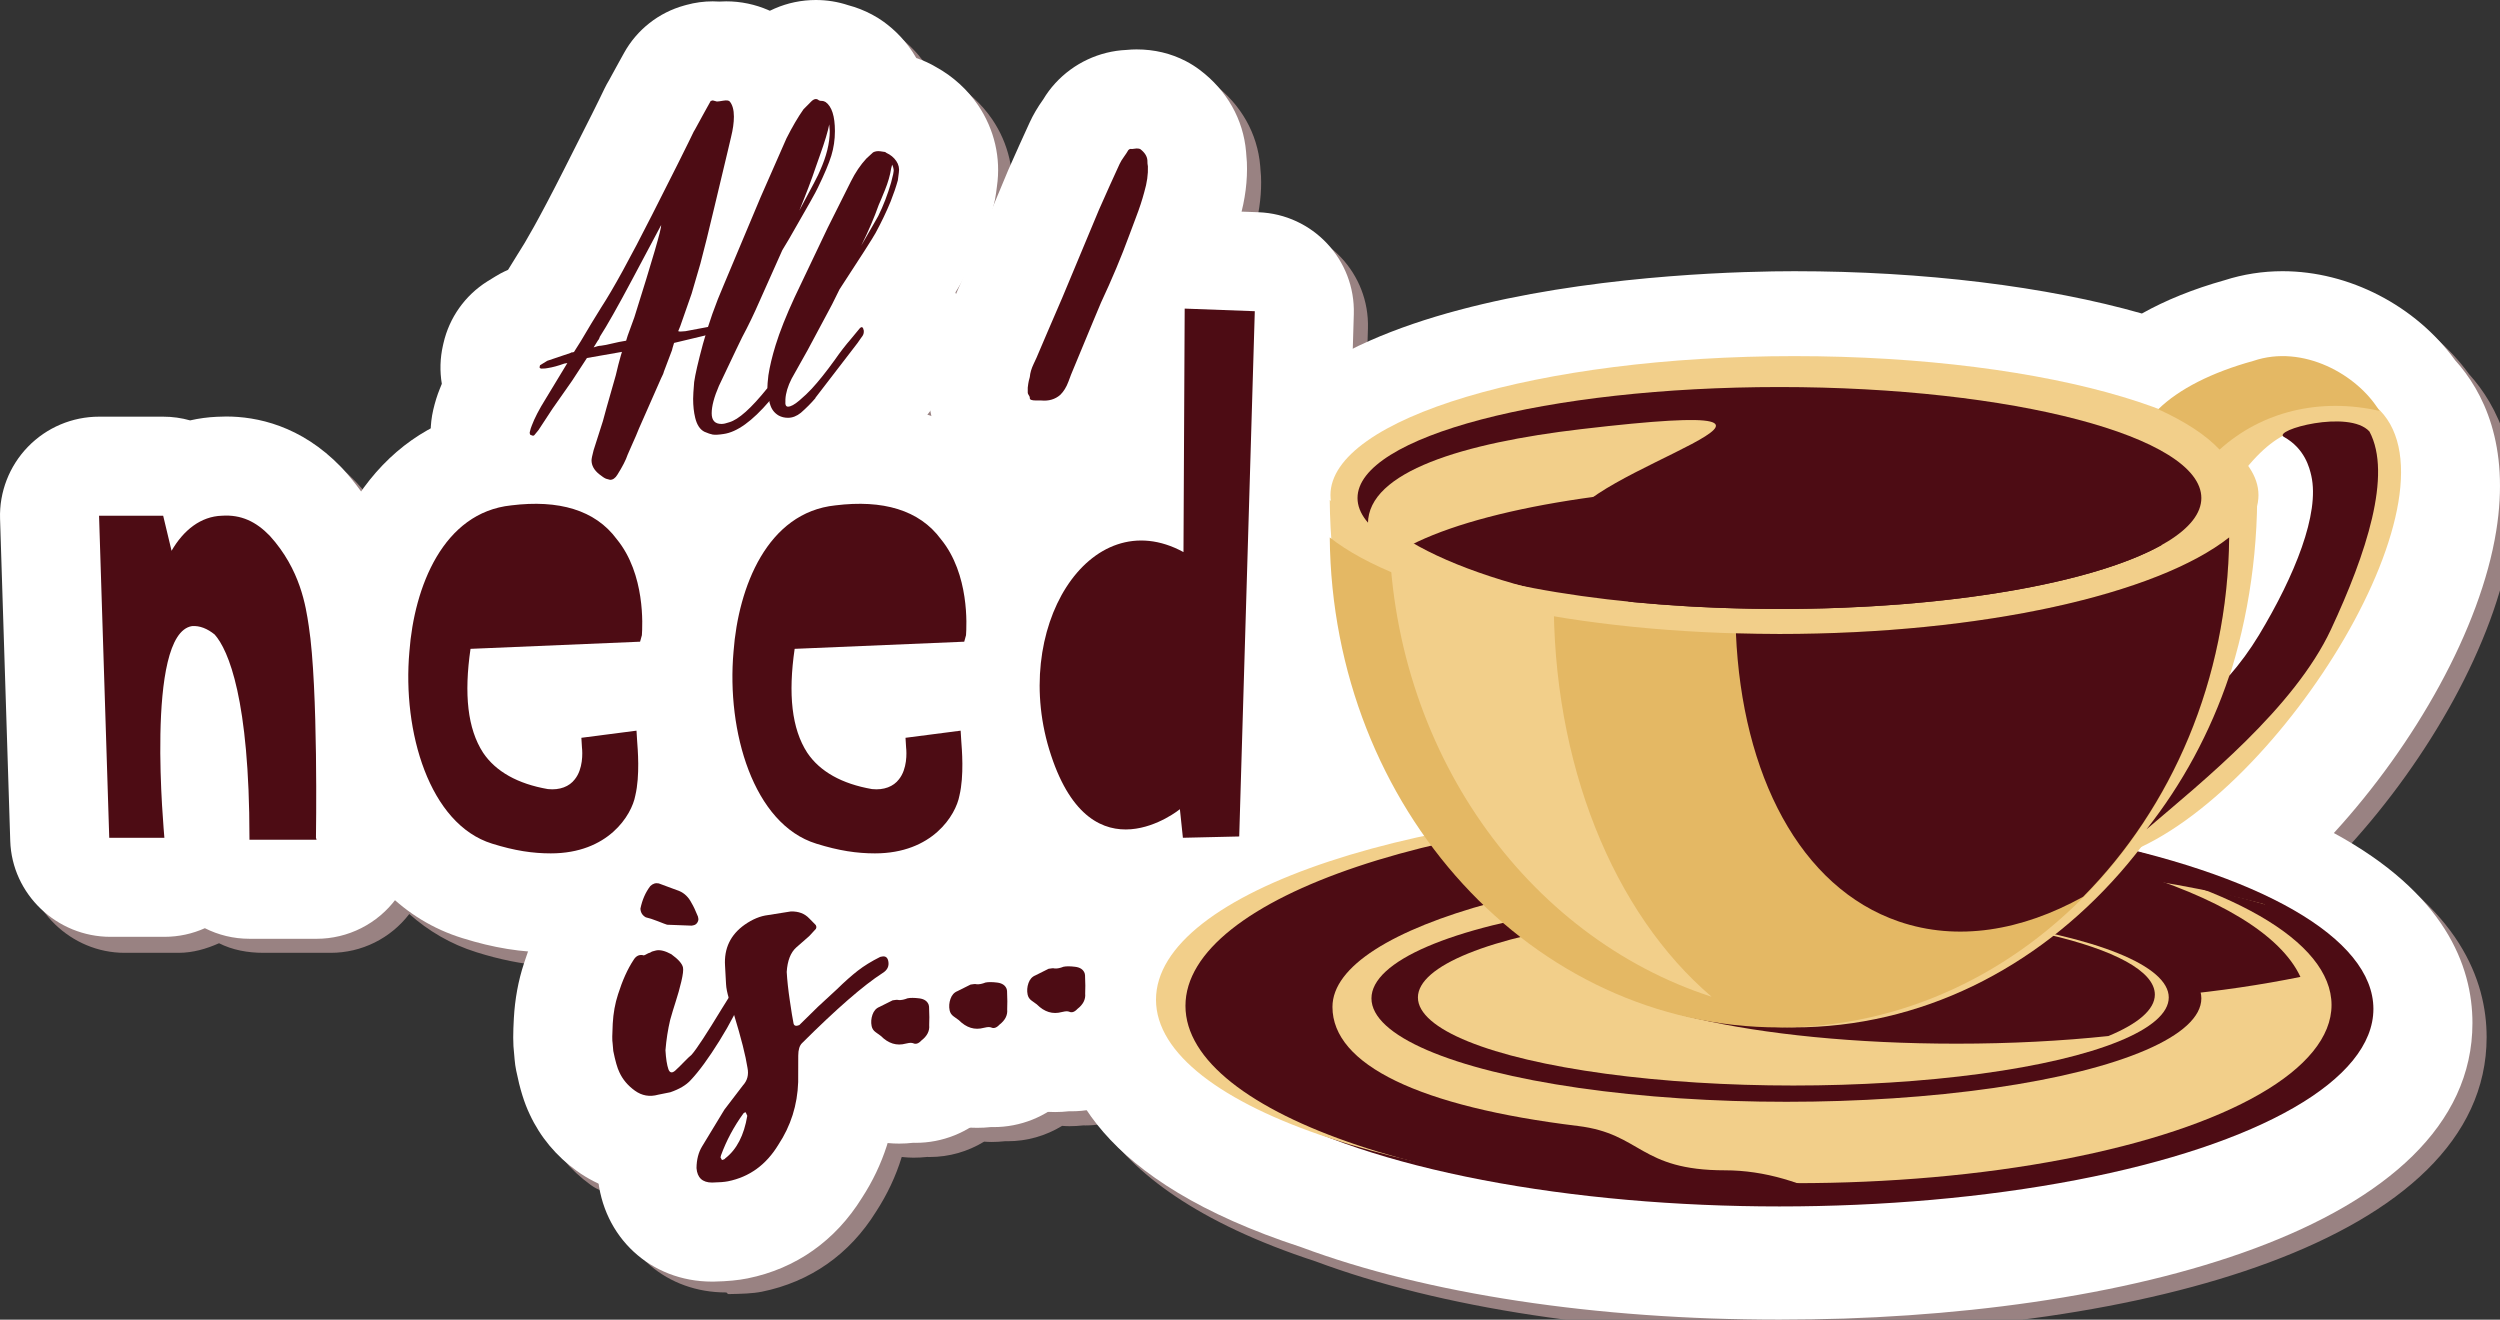 <?xml version="1.0" encoding="utf-8"?>
<!-- Generator: Adobe Illustrator 16.0.0, SVG Export Plug-In . SVG Version: 6.00 Build 0)  -->
<!DOCTYPE svg PUBLIC "-//W3C//DTD SVG 1.1//EN" "http://www.w3.org/Graphics/SVG/1.1/DTD/svg11.dtd">
<svg version="1.1" id="Layer_1" xmlns="http://www.w3.org/2000/svg" xmlns:xlink="http://www.w3.org/1999/xlink" x="0px" y="0px"
	 width="176.668px" height="93.256px" viewBox="0 0 176.668 93.256" enable-background="new 0 0 176.668 93.256"
	 xml:space="preserve">
<rect x="0" y="0" width="176.668" height="93.256" fill="#333333" stroke="none"/>
<path fill="#998282" d="M174.491,26.451c-2.781-3.842-7.479-6.286-12.188-6.286c-1.403,0-2.782,0.215-4.102,0.639
	c-2.194,0.616-4.146,1.402-5.839,2.353c-6.717-1.917-15.42-2.99-24.555-2.99c-9.419,0-18.366,1.126-25.193,3.172
	c-2.359,0.707-4.336,1.5-6.02,2.347l0.074-2.485c0.114-3.844-2.895-7.06-6.738-7.202l-1.201-0.045
	c0.295-1.188,0.431-2.361,0.383-3.494c-0.008-0.172-0.021-0.345-0.041-0.516c-0.004-0.07-0.009-0.141-0.015-0.211
	C88.863,9.438,87.7,7.381,85.78,5.937c-0.309-0.232-0.636-0.438-0.979-0.616c-1.057-0.55-2.229-0.829-3.484-0.829
	c-0.238,0-0.478,0.013-0.715,0.036c-1.912,0.085-3.733,0.935-5.036,2.36c-0.317,0.348-0.6,0.727-0.841,1.131
	c-0.397,0.554-0.717,1.1-0.967,1.646c-0.452,0.979-0.954,2.095-1.506,3.346c-0.009,0.019-0.487,1.164-1.031,2.469
	c0.07-0.272,0.13-0.549,0.167-0.829l0.063-0.482c0.29-2-0.174-4.021-1.335-5.737c-0.751-1.099-1.75-2.009-2.917-2.663
	c-0.457-0.273-0.942-0.497-1.447-0.666c-0.674-1.174-1.525-1.996-2.304-2.56c-0.263-0.19-0.538-0.361-0.825-0.514
	c-0.546-0.289-1.106-0.509-1.677-0.658C60.214,1.126,59.442,1,58.656,1c-1.142,0-2.242,0.271-3.248,0.77
	c-0.955-0.437-2.008-0.675-3.09-0.675c-0.16,0-0.321,0.005-0.486,0.016c-0.154-0.011-0.31-0.016-0.465-0.016
	c-0.625,0-1.249,0.084-1.857,0.251l-0.146,0.04C47.55,1.885,46.013,3.094,45.1,4.74l-0.41,0.74
	c-0.148,0.259-0.329,0.588-0.534,0.975l-0.114,0.21c-0.115,0.189-0.221,0.384-0.318,0.583c0,0-0.399,0.824-0.408,0.843
	c-0.044,0.094-0.373,0.772-2.474,4.918c-1.792,3.54-2.732,5.146-3.205,5.87c-0.023,0.036-0.047,0.073-0.07,0.11
	c-0.218,0.347-0.439,0.707-0.666,1.08c-0.188,0.082-0.374,0.171-0.555,0.27c-0.087,0.046-0.394,0.223-0.909,0.548
	c-1.571,0.987-2.686,2.559-3.099,4.367l-0.036,0.158c-0.206,0.903-0.229,1.824-0.08,2.712c-0.051,0.121-0.099,0.24-0.145,0.359
	c-0.184,0.451-0.335,0.939-0.462,1.482c-0.101,0.431-0.149,0.87-0.166,1.312c-1.926,1.039-3.589,2.556-4.927,4.464
	c-0.375-0.525-0.792-1.051-1.263-1.571c-0.052-0.057-0.104-0.111-0.156-0.166c-2.85-2.95-5.984-3.569-8.112-3.569
	c-0.217,0-0.437,0.006-0.659,0.019c-0.646,0.028-1.279,0.058-1.896,0.2c-0.608-0.172-1.248-0.32-1.904-0.32H8
	c-1.895,0-3.709,0.825-5.027,2.185c-1.318,1.361-2.029,3.226-1.969,5.121l0.72,22.836c0.119,3.777,3.301,6.858,7.081,6.858h3.811
	c1.02,0,1.988-0.287,2.862-0.678c0.946,0.477,2.017,0.678,3.15,0.678h4.743c2.181,0,4.229-1.016,5.551-2.743
	c1.344,1.188,2.914,2.132,4.757,2.703c1.628,0.511,3.14,0.818,4.654,0.943c-0.103,0.279-0.214,0.549-0.307,0.842
	c-0.4,1.217-0.641,2.522-0.716,3.882c-0.056,1.006-0.069,1.796,0.023,2.554l0.031,0.358c0.022,0.266,0.061,0.528,0.113,0.789
	c0.263,1.3,0.562,2.264,0.961,3.103c0.741,1.588,1.859,2.928,3.318,3.98c0.489,0.354,1.013,0.517,1.55,0.762
	c0.563,4.049,3.846,6.828,8.003,6.828c0.003,0,0.007,0,0.01,0c0.05,0,0.099,0.117,0.148,0.116c0.939-0.02,1.687-0.033,2.371-0.169
	c3.406-0.691,6.196-2.63,8.078-5.668c0.791-1.219,1.392-2.497,1.807-3.853c0.272,0.027,0.547,0.05,0.822,0.05
	c0.324,0,0.649-0.016,0.973-0.052c0.059,0.001,0.118,0.004,0.177,0.004c1.375,0,2.69-0.379,3.851-1.085
	c0.17,0.011,0.34,0.023,0.511,0.023c0.325,0,0.649-0.018,0.974-0.054c0.059,0.001,0.117,0.002,0.176,0.002
	c1.375,0,2.69-0.38,3.851-1.086c0.17,0.011,0.34,0.023,0.511,0.023c0.325,0,0.65-0.019,0.975-0.055
	c0.059,0.001,0.117,0.002,0.176,0.002c0.362,0,0.719-0.034,1.071-0.086c2.276,3.437,6.771,6.948,15.175,9.691
	c8.847,3.302,20.834,5.118,33.783,5.118c24.377,0,48.974-6.48,48.974-20.959c0-4.061-1.965-9.176-9.794-13.429
	c5.737-6.263,10.365-14.454,11.474-21.346C178.38,32.446,176.496,28.667,174.491,26.451z M66.822,30.402
	c-0.097-0.032-0.195-0.061-0.293-0.091l0.223-0.289C66.774,30.149,66.793,30.277,66.822,30.402z M68.837,21.134l-0.225,0.521
	c0,0-0.023,0.055-0.056,0.13c-0.015-0.04-0.025-0.082-0.041-0.122C68.654,21.44,68.756,21.271,68.837,21.134z"/>
<g>
	<g>
		<path fill="#FFFFFF" d="M125.748,93.256c-12.949,0-24.937-1.817-33.783-5.118C77.692,83.48,74.69,76.604,74.69,71.646
			c0-4.985,2.946-11.406,15.617-15.942c-2.146-5.199-3.284-10.834-3.338-16.662c-0.003-0.306,0.015-0.609,0.051-0.908
			c-0.029-0.609-0.046-1.182-0.051-1.745c-0.003-0.347,0.02-0.69,0.067-1.027c0.852-15.407,33.215-16.197,39.771-16.197
			c9.135,0,17.838,1.074,24.555,2.99c1.693-0.95,3.645-1.736,5.839-2.352c1.319-0.424,2.698-0.639,4.102-0.639
			c4.709,0,9.406,2.444,12.188,6.286c2.005,2.216,3.889,5.995,2.91,12.072c-1.108,6.891-5.736,15.083-11.474,21.345
			c7.829,4.253,9.794,9.369,9.794,13.429C174.722,86.775,150.125,93.256,125.748,93.256z"/>
		<path fill="#FFFFFF" d="M151.066,61.165c0.08-0.101,0.156-0.205,0.234-0.307c10.616-5.013,22.813-25.2,16.747-30.97
			c-1.597-2.492-5.367-4.561-8.813-3.385c-2.911,0.8-5.245,1.982-6.697,3.399c-6.006-2.275-15.295-3.737-25.729-3.737
			c-18.106,0-32.789,4.398-32.789,9.822c0,0.136,0.016,0.27,0.034,0.404c-0.026-0.021-0.059-0.041-0.084-0.063
			c0.008,0.921,0.055,1.83,0.12,2.733c-0.038-0.028-0.083-0.056-0.12-0.085c0.073,7.947,2.558,15.254,6.68,21.091
			c-11.413,2.47-18.959,6.731-18.959,11.577c0,3.873,4.823,7.372,12.586,9.882c7.69,2.897,18.936,4.728,31.472,4.728
			c23.18,0,41.974-6.25,41.974-13.959C167.722,67.752,161.183,63.714,151.066,61.165z M161.331,31.801
			c0.014,0.026,0.026,0.053,0.066,0.074c1.479,0.824,1.81,2.188,1.937,2.748c0.601,2.67-1.157,7.037-3.7,11.257
			c-0.629,1.042-1.329,1.987-2.064,2.833c1.178-3.755,1.852-7.784,1.928-11.984c0.062-0.245,0.103-0.491,0.103-0.74
			c0-0.706-0.254-1.394-0.727-2.058C159.722,32.921,160.543,32.22,161.331,31.801z"/>
	</g>
	<g>
		<g>
			<g>
				<path fill="#FFFFFF" d="M43.116,40.908c-0.62,0-1.237-0.083-1.836-0.245l-0.291-0.079c-0.306-0.083-0.605-0.187-0.896-0.31
					c-0.737-0.313-1.443-0.748-2.16-1.332c-0.461-0.367-0.877-0.776-1.245-1.221c-0.614-0.086-1.219-0.251-1.796-0.491
					c-2.611-1.066-4.459-3.658-4.459-6.679c0-0.534,0.062-1.066,0.182-1.586c0.127-0.543,0.278-1.032,0.462-1.482
					c0.046-0.119,0.094-0.238,0.145-0.359c-0.148-0.889-0.126-1.809,0.08-2.712l0.036-0.158c0.413-1.809,1.527-3.38,3.099-4.368
					c0.517-0.325,0.823-0.501,0.91-0.548c0.181-0.098,0.365-0.187,0.554-0.268c0.227-0.374,0.448-0.733,0.666-1.08
					c0.022-0.037,0.047-0.074,0.07-0.111c0.473-0.724,1.413-2.33,3.205-5.87c2.101-4.146,2.43-4.824,2.474-4.918
					c0.009-0.018,0.408-0.842,0.408-0.842c0.098-0.2,0.203-0.395,0.318-0.583l0.114-0.21c0.205-0.387,0.386-0.716,0.534-0.974
					L44.1,3.74c0.913-1.646,2.45-2.855,4.265-3.354l0.146-0.04c0.607-0.167,1.232-0.251,1.857-0.251
					c0.155,0,0.311,0.005,0.465,0.016c0.165-0.011,0.326-0.016,0.486-0.016c2.075,0,4.051,0.859,5.419,2.358
					c0.085,0.093,0.168,0.188,0.248,0.286c0.855,1.045,1.876,2.848,1.876,5.501c0,0.995-0.132,2.014-0.403,3.116
					c-0.081,0.328-0.138,0.555-0.168,0.692c-0.019,0.098-0.04,0.195-0.064,0.292c-0.24,0.99-0.552,2.298-0.937,3.926
					c-0.282,1.194-0.534,2.227-0.755,3.097c0.432,0.682,0.755,1.444,0.944,2.265c0.12,0.518,0.181,1.047,0.181,1.579v0.118
					c0,3.062-1.877,5.726-4.786,6.801l-1.259,2.854c-0.179,0.448-0.359,0.866-0.538,1.253c-0.07,0.153-0.135,0.296-0.19,0.424
					c-0.305,0.823-0.744,1.686-1.336,2.626C48.162,39.533,45.744,40.908,43.116,40.908z"/>
				<path fill="#FFFFFF" d="M50.565,37.723c-0.434,0-0.861-0.032-1.272-0.096c-0.059-0.009-0.117-0.019-0.175-0.03
					c-0.684-0.124-1.377-0.341-2.12-0.663c-0.119-0.052-0.237-0.106-0.354-0.165c-2.176-1.092-3.71-3.08-4.32-5.597
					c-0.227-0.926-0.343-1.938-0.343-2.99c0-0.428,0.029-0.958,0.098-1.772c0.011-0.126,0.025-0.252,0.042-0.377
					c0.118-0.848,0.363-1.939,0.793-3.539c0.482-1.765,1.098-3.505,1.836-5.201c0,0,2.581-6.148,2.597-6.183l1.822-4.146
					c0.051-0.115,0.104-0.229,0.161-0.341c0.57-1.128,1.134-2.084,1.724-2.923c0.227-0.322,0.479-0.625,0.757-0.904l0.461-0.465
					C53.725,0.827,55.63,0,57.656,0c0.786,0,1.558,0.126,2.29,0.369c0.57,0.149,1.131,0.369,1.677,0.659
					c0.287,0.151,0.563,0.323,0.825,0.513c0.778,0.563,1.63,1.385,2.304,2.56c0.505,0.168,0.99,0.392,1.447,0.667
					c1.167,0.653,2.166,1.563,2.917,2.663c1.161,1.717,1.625,3.738,1.335,5.738l-0.063,0.482c-0.042,0.315-0.104,0.628-0.188,0.936
					c-0.192,0.705-0.439,1.436-0.755,2.233c-0.414,1.012-0.877,1.984-1.408,2.966c-0.106,0.191-0.24,0.425-0.521,0.878
					c0.179,0.452,0.315,0.926,0.407,1.417c0.079,0.423,0.119,0.854,0.119,1.284c0,1.544-0.425,2.97-1.229,4.202
					c-0.104,0.155-0.209,0.309-0.324,0.464l-0.127,0.185c-0.066,0.097-0.137,0.192-0.208,0.285l-2.729,3.55
					c-0.146,0.219-0.307,0.43-0.479,0.632c-0.51,0.599-1.091,1.186-1.727,1.745c-0.069,0.061-0.14,0.12-0.21,0.178
					c-1.549,1.257-3.389,1.921-5.323,1.921c-0.101,0-0.202-0.002-0.303-0.005c-1.04,0.555-2.109,0.911-3.22,1.073
					C51.595,37.681,51.071,37.723,50.565,37.723z"/>
				<path fill="#FFFFFF" d="M73.8,35.312c-0.149,0-0.302-0.003-0.455-0.011h-0.133c-3.437,0-5.852-1.983-6.881-4.437
					c-0.457-0.959-0.702-2.022-0.702-3.116v-0.355c0-0.27,0.016-0.54,0.047-0.809c0.056-0.481,0.122-0.876,0.207-1.244
					c0.008-0.036,0.016-0.072,0.024-0.108c0.152-0.859,0.43-1.711,0.828-2.543c0.052-0.106,0.089-0.186,0.117-0.248
					c0.021-0.056,0.76-1.785,0.76-1.785l1.029-2.389c0,0,2.592-6.213,2.611-6.256c0.552-1.251,1.054-2.366,1.506-3.346
					c0.25-0.546,0.569-1.092,0.967-1.646c0.241-0.404,0.523-0.783,0.841-1.131c1.303-1.426,3.124-2.275,5.036-2.36
					c0.237-0.024,0.477-0.037,0.715-0.037c1.255,0,2.428,0.279,3.484,0.829c0.343,0.178,0.67,0.384,0.979,0.617
					c1.92,1.444,3.083,3.502,3.277,5.795c0.006,0.07,0.011,0.141,0.015,0.211c0.02,0.171,0.033,0.343,0.041,0.516
					c0.055,1.289-0.116,2.631-0.506,3.99c-0.207,0.771-0.474,1.582-0.794,2.415c-0.198,0.516-0.332,0.867-0.395,1.046
					c-0.012,0.034-0.026,0.075-0.039,0.109c-0.61,1.668-1.342,3.419-2.176,5.208l-0.491,1.173c0,0-1.479,3.563-1.494,3.6
					c-0.036,0.09-0.083,0.218-0.144,0.382c-0.503,1.368-1.261,2.556-2.251,3.526c-0.103,0.101-0.209,0.198-0.317,0.292
					C77.933,34.561,75.906,35.312,73.8,35.312z"/>
			</g>
			<g>
				<path fill="#FFFFFF" d="M45.952,84.44c-1.865,0-3.663-0.588-5.198-1.7c-1.453-1.047-2.573-2.389-3.314-3.979
					c-0.4-0.839-0.698-1.803-0.961-3.102c-0.053-0.26-0.091-0.523-0.113-0.787l-0.031-0.359c-0.093-0.758-0.079-1.547-0.023-2.554
					c0.075-1.359,0.315-2.665,0.716-3.881c0.351-1.11,0.774-2.126,1.275-3.05c-0.018-0.164-0.03-0.329-0.038-0.495
					c-0.027-0.583,0.019-1.168,0.137-1.74c0.345-1.667,1.019-3.161,2.003-4.442c0.201-0.261,0.42-0.508,0.655-0.738
					c1.451-1.419,3.354-2.201,5.355-2.201c0.533,0,1.07,0.057,1.595,0.168c0.332,0.07,0.659,0.165,0.977,0.283l1.446,0.536
					c0.091,0.033,0.181,0.069,0.27,0.106c1.836,0.768,3.313,2.115,4.288,3.905c0.281,0.492,0.546,1.052,0.823,1.738
					c0.163,0.403,0.287,0.821,0.373,1.247c0,0,0.06,0.302,0.074,0.387c0.988,0.64,1.827,1.521,2.422,2.589
					c0.021,0.037,0.041,0.074,0.062,0.111c1.05,1.97,1.135,4.308,0.245,6.467c-0.497,1.307-1.22,2.714-2.203,4.294
					c-1.019,1.638-1.963,2.912-2.885,3.888c-1.098,1.176-2.524,2.073-4.239,2.667c-0.295,0.103-0.597,0.185-0.903,0.247
					l-0.688,0.139C47.37,84.355,46.659,84.44,45.952,84.44z"/>
				<path fill="#FFFFFF" d="M50.315,90.568c-4.343-0.003-7.737-3.149-8.074-7.479c-0.016-0.203-0.022-0.407-0.021-0.61
					c0.019-1.878,0.495-3.596,1.417-5.107l1.567-2.585c0.062-0.101,0.125-0.2,0.191-0.298c-0.056-0.192-0.117-0.4-0.186-0.625
					c-0.119-0.351-0.251-0.768-0.396-1.252c-0.297-0.978-0.463-1.892-0.5-2.763l-0.067-1.213c-0.231-3.586,1.348-6.892,4.335-9.005
					c1.491-1.04,3.055-1.668,4.686-1.892l1.511-0.24c0.29-0.046,0.582-0.074,0.875-0.083c0.075-0.002,0.229-0.005,0.304-0.005
					c2.406,0,4.62,0.927,6.249,2.612l0.234,0.237c0.113,0.108,0.223,0.219,0.329,0.334c3.382,0.15,6.179,2.551,6.864,5.941
					c0.644,3.199-0.729,6.373-3.499,8.129c-0.342,0.224-1.167,0.827-2.745,2.298c-0.137,2.781-0.968,5.362-2.472,7.678
					c-1.882,3.04-4.674,5.009-8.081,5.699c-0.676,0.136-1.43,0.208-2.376,0.228c-0.048,0.001-0.095,0.001-0.143,0.001
					C50.318,90.568,50.316,90.568,50.315,90.568z"/>
				<path fill="#FFFFFF" d="M63.546,80.815c-2.088,0-4.094-0.765-5.721-2.167l-0.055-0.04c-1.554-1.112-2.641-2.787-3.031-4.694
					c-0.304-1.506-0.197-3.059,0.306-4.508c0.701-2.029,2.183-3.677,4.1-4.573l0.793-0.398c0.551-0.276,1.136-0.479,1.739-0.603
					c0.384-0.079,0.756-0.13,1.123-0.157c0.536-0.104,1.101-0.158,1.679-0.158c0.43,0,0.866,0.028,1.336,0.085
					c2.971,0.387,5.397,2.297,6.386,4.992c0.124,0.338,0.222,0.685,0.292,1.038l0.026,0.132c0.069,0.346,0.112,0.696,0.128,1.048
					c0.03,0.646,0.037,1.188,0.022,1.673c0.019,2.361-1.011,4.618-2.845,6.228c-1.421,1.326-3.219,2.048-5.128,2.048
					c-0.06,0-0.119-0.001-0.179-0.002C64.194,80.797,63.87,80.815,63.546,80.815z"/>
				<path fill="#FFFFFF" d="M69.057,79.7c-2.085,0-4.087-0.762-5.713-2.162l-0.051-0.036c-1.579-1.143-2.655-2.811-3.043-4.704
					c-0.305-1.505-0.196-3.06,0.309-4.51c0.697-2.023,2.179-3.672,4.096-4.569l0.791-0.397c0.559-0.281,1.151-0.485,1.765-0.608
					c0.376-0.076,0.74-0.126,1.1-0.152c0.537-0.105,1.103-0.158,1.681-0.158c0.431,0,0.868,0.028,1.337,0.086
					c2.969,0.387,5.396,2.297,6.385,4.992c0.124,0.338,0.222,0.685,0.292,1.038l0.026,0.132c0.069,0.35,0.113,0.705,0.129,1.061
					c0.028,0.645,0.036,1.182,0.021,1.656c0.02,2.365-1.011,4.626-2.851,6.237c-1.421,1.322-3.217,2.043-5.123,2.043
					c-0.06,0-0.118-0.001-0.178-0.002C69.706,79.682,69.381,79.7,69.057,79.7z"/>
				<path fill="#FFFFFF" d="M74.568,78.585c-2.088,0-4.091-0.763-5.717-2.164L68.8,76.383c-1.574-1.139-2.65-2.807-3.038-4.7
					c-0.303-1.498-0.198-3.045,0.3-4.49c0.704-2.042,2.186-3.692,4.104-4.589l0.795-0.399c0.558-0.28,1.149-0.484,1.762-0.607
					c0.377-0.076,0.74-0.126,1.101-0.152c0.537-0.105,1.102-0.158,1.679-0.158c0.435,0,0.875,0.028,1.348,0.087
					c2.959,0.385,5.386,2.295,6.374,4.99c0.124,0.338,0.222,0.685,0.292,1.038l0.026,0.132c0.069,0.346,0.112,0.696,0.128,1.048
					c0.03,0.651,0.038,1.194,0.023,1.676c0.017,2.36-1.014,4.617-2.847,6.226c-1.421,1.325-3.22,2.047-5.127,2.047
					c-0.06,0-0.12,0-0.18-0.002C75.216,78.567,74.892,78.585,74.568,78.585z"/>
			</g>
			<g>
				<path fill="#FFFFFF" d="M17.628,66.341c-1.134,0-2.204-0.27-3.15-0.748c-0.874,0.392-1.843,0.61-2.862,0.61H7.805
					c-3.78,0-6.962-3.001-7.081-6.779l-0.72-22.758c-0.061-1.894,0.65-3.731,1.969-5.092C3.291,30.213,5.105,29.445,7,29.445h4.531
					c0.656,0,1.296,0.091,1.904,0.263c0.617-0.141,1.25-0.227,1.896-0.255c0.223-0.013,0.442-0.019,0.659-0.019
					c2.128,0,5.263,0.619,8.112,3.569c0.053,0.055,0.104,0.11,0.156,0.167c3.577,3.953,4.213,8.217,4.484,10.038
					c0.627,4.032,0.632,11.726,0.593,15.427c0.173,1.71-0.288,3.442-1.326,4.854c-1.318,1.793-3.412,2.853-5.639,2.853H17.628z"/>
				<path fill="#FFFFFF" d="M38.925,67.305c-2.065,0-4.051-0.321-6.246-1.009c-8.397-2.601-11.447-12.613-10.724-20.834
					c0.715-9.345,5.958-15.891,13.376-16.705c0.856-0.104,1.699-0.156,2.506-0.156c4.728,0,8.722,1.843,11.269,5.195
					c3.338,4.183,3.379,9.466,3.239,11.56c-0.031,0.473-0.111,0.942-0.237,1.399l-0.127,0.459c-0.15,0.542-0.361,1.054-0.625,1.53
					c0.349,0.769,0.559,1.603,0.611,2.463l0.042,0.688c0.122,1.625,0.197,3.718-0.269,5.792
					C50.753,62.498,46.078,67.305,38.925,67.305z"/>
				<path fill="#FFFFFF" d="M61.83,67.305c-2.065,0-4.051-0.321-6.246-1.009c-8.396-2.601-11.446-12.612-10.724-20.833
					c0.715-9.345,5.958-15.892,13.376-16.706c0.856-0.104,1.699-0.156,2.506-0.156c4.728,0,8.722,1.843,11.269,5.194
					c3.338,4.184,3.379,9.467,3.239,11.56c-0.031,0.473-0.111,0.942-0.237,1.399l-0.127,0.459c-0.15,0.542-0.361,1.054-0.625,1.53
					c0.349,0.769,0.559,1.603,0.611,2.463l0.042,0.688c0.122,1.625,0.197,3.718-0.269,5.792
					C73.658,62.498,68.983,67.305,61.83,67.305z"/>
				<path fill="#FFFFFF" d="M83.589,66.203c-1.039,0-2.03-0.228-2.924-0.64c-0.363,0.034-0.737,0.053-1.12,0.053
					c-2.586,0-8.924-0.979-11.916-10.047c-2.155-6.472-1.263-13.604,2.336-18.594c1.775-2.462,4.11-4.22,6.704-5.111l0.05-10.09
					c0.01-1.896,0.787-3.706,2.155-5.018c1.306-1.251,3.042-1.947,4.845-1.947c0.086,0,0.173,0.001,0.259,0.005l4.954,0.184
					c3.844,0.143,6.853,3.358,6.738,7.203l-1.101,37.119c-0.11,3.721-3.114,6.705-6.836,6.791
					C87.733,66.109,83.644,66.203,83.589,66.203z"/>
			</g>
		</g>
		<g>
			<g>
				<path fill="#4D0C14" d="M48.873,20.759c0,0-0.268,0.764-0.801,2.29l-0.146,0.355c0.073,0.026,0.151,0.033,0.237,0.02
					c0.085-0.013,0.176-0.02,0.273-0.02l1.895-0.355c0.023-0.026,0.078-0.033,0.164-0.02c0.085,0.014,0.14,0.072,0.164,0.178v0.118
					c0,0.105-0.073,0.185-0.219,0.237l-2.806,0.671c-0.098,0.315-0.146,0.487-0.146,0.514l-0.583,1.54
					c0,0.053-0.062,0.197-0.183,0.435l-1.566,3.554c-0.146,0.369-0.292,0.711-0.438,1.026c-0.146,0.316-0.268,0.593-0.364,0.829
					c-0.122,0.369-0.364,0.844-0.729,1.422c-0.146,0.237-0.316,0.355-0.511,0.355l-0.291-0.079
					c-0.122-0.052-0.279-0.157-0.474-0.315c-0.364-0.29-0.547-0.618-0.547-0.987c0-0.105,0.049-0.342,0.146-0.711l0.656-2.054
					c0.049-0.21,0.352-1.289,0.911-3.238c0.121-0.526,0.242-1,0.364-1.421l0.073-0.237L41.477,25.3l-1.057,1.619l-1.384,1.975
					l-0.984,1.5l-0.291,0.355c-0.049,0.054-0.121,0.054-0.219,0c-0.073,0-0.109-0.065-0.109-0.197
					c0.049-0.21,0.098-0.368,0.146-0.474c0.195-0.526,0.522-1.158,0.984-1.896l1.53-2.527l-0.219,0.039
					c-0.438,0.158-0.826,0.264-1.166,0.316c-0.097,0.026-0.255,0.039-0.474,0.039c-0.024,0-0.061-0.025-0.109-0.079l0.036-0.158
					c0.292-0.184,0.462-0.289,0.511-0.315l1.639-0.553l0.073-0.04c0.098,0,0.158-0.013,0.183-0.039l0.474-0.75
					c0.51-0.869,0.995-1.672,1.457-2.409c0.825-1.264,2.022-3.441,3.589-6.535c1.567-3.094,2.423-4.799,2.569-5.114l0.364-0.75
					c0.023-0.026,0.127-0.211,0.31-0.553c0.182-0.342,0.333-0.619,0.455-0.83l0.438-0.789l0.146-0.04l0.292,0.079
					c0.072,0,0.224-0.02,0.455-0.06c0.23-0.039,0.383-0.02,0.455,0.06c0.194,0.237,0.292,0.593,0.292,1.066
					c0,0.421-0.067,0.902-0.2,1.441c-0.134,0.54-0.213,0.875-0.237,1.007c-0.243,1.001-0.559,2.323-0.947,3.969
					s-0.717,2.969-0.983,3.969C49.079,20.048,48.873,20.759,48.873,20.759z M46.724,15.901c-0.364,0.685-1.051,1.975-2.059,3.87
					s-1.767,3.237-2.277,4.027c-0.024,0.079-0.049,0.139-0.072,0.178c-0.025,0.04-0.05,0.073-0.073,0.099l-0.292,0.474
					c0.219-0.078,0.389-0.118,0.511-0.118c0.219-0.025,0.485-0.079,0.802-0.158c0.315-0.078,0.643-0.144,0.983-0.197l0.109-0.355
					l0.474-1.303C46.116,18.337,46.748,16.165,46.724,15.901z"/>
				<path fill="#4D0C14" d="M63.338,11.38c0.169,0.25,0.23,0.52,0.182,0.81l-0.072,0.553c-0.122,0.447-0.292,0.947-0.511,1.5
					c-0.291,0.711-0.644,1.448-1.057,2.212c-0.219,0.395-1.069,1.725-2.55,3.988c-0.438,0.896-0.705,1.422-0.802,1.58l-1.458,2.725
					l-1.129,2.014c-0.268,0.527-0.414,1.014-0.438,1.461v0.118c-0.024,0.264,0.036,0.396,0.183,0.396
					c0.193,0,0.461-0.145,0.801-0.435c0.34-0.289,0.632-0.565,0.875-0.829c0.485-0.526,1.032-1.211,1.64-2.054
					c0.364-0.526,0.74-1.013,1.129-1.461l0.62-0.75c0.072-0.079,0.133-0.105,0.182-0.079s0.085,0.105,0.109,0.236v0.079
					c0,0.105-0.03,0.204-0.091,0.297c-0.062,0.092-0.104,0.151-0.128,0.177l-0.219,0.316l-2.914,3.791
					c-0.05,0.053-0.073,0.093-0.073,0.118c-0.292,0.343-0.632,0.686-1.021,1.027c-0.291,0.236-0.596,0.355-0.91,0.355
					c-0.243,0-0.462-0.053-0.656-0.158c-0.316-0.184-0.522-0.46-0.619-0.829c-0.024-0.026-0.037-0.092-0.037-0.198
					c-1.215,1.422-2.295,2.199-3.242,2.33c-0.341,0.054-0.596,0.066-0.766,0.04c-0.146-0.026-0.34-0.092-0.583-0.197
					c-0.315-0.158-0.534-0.487-0.655-0.987c-0.097-0.396-0.146-0.843-0.146-1.343c0-0.211,0.024-0.605,0.073-1.185
					c0.073-0.526,0.279-1.422,0.619-2.686c0.389-1.422,0.887-2.83,1.494-4.226l2.587-6.16l1.822-4.146
					c0.412-0.815,0.813-1.501,1.202-2.054l0.51-0.514c0.219-0.236,0.413-0.276,0.583-0.118c0.049,0.026,0.134,0.04,0.255,0.04
					c0.049,0,0.121,0.026,0.219,0.078c0.438,0.316,0.656,1.001,0.656,2.054c0,0.606-0.086,1.185-0.255,1.737
					c-0.171,0.554-0.486,1.304-0.947,2.251c-0.098,0.237-0.778,1.448-2.041,3.634l-0.474,0.789l-1.604,3.594
					c-0.389,0.896-0.801,1.751-1.238,2.567l-0.401,0.829l-1.238,2.606c-0.341,0.789-0.51,1.435-0.51,1.935
					c0,0.501,0.23,0.75,0.691,0.75c0.146,0,0.328-0.039,0.547-0.118c0.656-0.184,1.555-0.987,2.696-2.409
					c0-0.184,0.024-0.486,0.073-0.908c0.097-0.632,0.267-1.343,0.51-2.132c0.292-0.948,0.741-2.08,1.349-3.396l2.331-4.896
					l1.64-3.277c0.315-0.632,0.68-1.172,1.094-1.619l0.474-0.435c0.146-0.079,0.315-0.105,0.51-0.079l0.255,0.039
					c0.073,0,0.134,0.027,0.183,0.079C62.937,10.939,63.167,11.13,63.338,11.38z M56.487,14.874
					c0.898-1.658,1.385-2.593,1.458-2.804c0.461-1.026,0.692-1.961,0.692-2.804l-0.037-0.474c-0.097,0.5-0.315,1.225-0.655,2.172
					l-0.292,0.829C57.362,12.663,56.974,13.689,56.487,14.874z M63.155,12.07c0-0.131-0.036-0.276-0.109-0.435l-0.072,0.277
					c-0.073,0.474-0.219,0.98-0.438,1.52c-0.219,0.54-0.364,0.889-0.438,1.047c-0.315,0.896-0.729,1.856-1.238,2.883l1.202-2.093
					c0.364-0.737,0.668-1.526,0.911-2.37l0.146-0.592L63.155,12.07z"/>
				<path fill="#4D0C14" d="M81.119,11.755c0.023,0.553-0.062,1.158-0.256,1.816c-0.146,0.553-0.34,1.146-0.583,1.777
					c-0.242,0.632-0.4,1.053-0.474,1.264c-0.559,1.526-1.227,3.119-2.004,4.778l-0.546,1.303l-1.458,3.515
					c-0.049,0.105-0.146,0.355-0.291,0.75c-0.146,0.396-0.341,0.711-0.583,0.948c-0.364,0.315-0.814,0.447-1.349,0.395h-0.364
					c-0.291,0-0.437-0.053-0.437-0.158v-0.039c0-0.053-0.025-0.112-0.073-0.178c-0.049-0.065-0.073-0.125-0.073-0.178v-0.355
					c0.024-0.21,0.049-0.368,0.073-0.474c0.023-0.105,0.048-0.197,0.073-0.276c0.023-0.29,0.114-0.599,0.272-0.929
					c0.158-0.328,0.261-0.559,0.311-0.69l0.691-1.619l1.021-2.369l2.587-6.2c0.534-1.211,1.021-2.29,1.458-3.238
					c0.072-0.158,0.176-0.329,0.31-0.514c0.133-0.184,0.236-0.342,0.31-0.474c0.072-0.079,0.157-0.104,0.255-0.079l0.328-0.039
					c0.121,0,0.206,0.014,0.255,0.039c0.315,0.237,0.485,0.501,0.51,0.79C81.082,11.505,81.095,11.649,81.119,11.755z"/>
			</g>
			<g>
				<path fill="#4D0C14" d="M52.281,69.629c0.121-0.024,0.216,0.025,0.285,0.15c0.066,0.125,0.041,0.313-0.077,0.568
					c-0.328,0.895-0.877,1.962-1.647,3.201c-0.77,1.238-1.451,2.17-2.047,2.797c-0.313,0.341-0.789,0.622-1.424,0.841l-0.857,0.173
					c-0.604,0.169-1.154,0.073-1.652-0.288c-0.498-0.359-0.861-0.792-1.092-1.299c-0.145-0.293-0.287-0.793-0.431-1.502
					l-0.047-0.543c-0.036-0.177-0.033-0.638,0.008-1.383c0.041-0.744,0.165-1.438,0.376-2.08c0.312-0.984,0.677-1.796,1.101-2.435
					c0.159-0.261,0.371-0.374,0.634-0.335c0.049,0.037,0.131,0.02,0.245-0.049c0.113-0.068,0.21-0.111,0.292-0.127
					c0.073-0.061,0.211-0.112,0.416-0.153c0.285-0.058,0.645,0.031,1.074,0.266c0.498,0.361,0.773,0.673,0.827,0.939
					c0.036,0.178-0.004,0.508-0.118,0.991c-0.115,0.484-0.244,0.947-0.389,1.391c-0.144,0.444-0.277,0.885-0.4,1.325
					c-0.16,0.678-0.271,1.392-0.332,2.141c0.034,0.592,0.104,1.039,0.207,1.339c0.094,0.257,0.25,0.294,0.469,0.112
					c0.25-0.233,0.472-0.452,0.665-0.653c0.193-0.2,0.363-0.361,0.508-0.483c0.346-0.392,1.06-1.481,2.144-3.267
					c0.414-0.681,0.69-1.106,0.828-1.272C51.972,69.784,52.117,69.662,52.281,69.629z M49.348,64.902
					c0.019,0.09-0.005,0.186-0.068,0.291c-0.064,0.106-0.157,0.171-0.279,0.195l-0.123,0.025l-1.733-0.065
					c-0.092-0.026-0.31-0.11-0.655-0.247c-0.348-0.137-0.632-0.229-0.854-0.277c-0.24-0.135-0.366-0.34-0.379-0.614
					c0.129-0.624,0.361-1.155,0.697-1.592c0.178-0.174,0.377-0.238,0.6-0.19l1.446,0.536c0.371,0.155,0.664,0.443,0.876,0.859
					c0.125,0.205,0.274,0.521,0.446,0.947L49.348,64.902z"/>
				<path fill="#4D0C14" d="M62.324,67.597c0.245-0.05,0.396,0.059,0.449,0.324c0.071,0.354-0.064,0.634-0.404,0.842
					c-1.354,0.873-3.251,2.522-5.691,4.952c-0.178,0.174-0.267,0.469-0.268,0.882l-0.005,1.868
					c-0.054,1.623-0.521,3.099-1.399,4.427c-0.859,1.419-2.046,2.28-3.558,2.586c-0.244,0.049-0.62,0.08-1.128,0.09
					c-0.681,0-1.047-0.341-1.1-1.021c0.006-0.599,0.137-1.11,0.393-1.53l1.577-2.6l1.311-1.716c0.313-0.34,0.421-0.753,0.322-1.24
					c-0.13-0.848-0.445-2.097-0.949-3.746c-0.104-0.301-0.221-0.669-0.351-1.104c-0.131-0.432-0.203-0.787-0.215-1.062l-0.071-1.298
					c-0.079-1.228,0.384-2.196,1.388-2.906c0.559-0.39,1.108-0.615,1.648-0.679l1.605-0.255c0.548-0.018,0.985,0.146,1.312,0.494
					l0.399,0.404c0.049,0.036,0.082,0.087,0.095,0.153c0.014,0.067,0.004,0.127-0.027,0.179l-0.471,0.51
					c-0.541,0.478-0.848,0.747-0.921,0.807c-0.395,0.356-0.619,0.932-0.67,1.725c0.033,0.593,0.107,1.27,0.22,2.028
					c0.11,0.761,0.198,1.297,0.261,1.605c0.036,0.178,0.171,0.219,0.407,0.125l1.329-1.305l1.344-1.24
					c0.532-0.522,1.019-0.953,1.458-1.296c0.441-0.343,0.97-0.669,1.588-0.978L62.324,67.597z M52.693,78.598
					c-0.083,0.017-0.139,0.051-0.171,0.103c-0.665,0.918-1.188,1.898-1.571,2.944l-0.034,0.145l0.102,0.187
					c0.121-0.024,0.198-0.064,0.229-0.117c0.811-0.623,1.329-1.627,1.56-3.009L52.693,78.598z"/>
				<path fill="#4D0C14" d="M63.078,70.691c0.203-0.042,0.35-0.047,0.441-0.02c0.172,0.011,0.377-0.03,0.613-0.124
					c0.203-0.041,0.479-0.039,0.83,0.004c0.349,0.045,0.57,0.196,0.665,0.454l0.026,0.132c0.025,0.548,0.029,0.985,0.01,1.311
					c0.04,0.406-0.143,0.766-0.547,1.078c-0.208,0.228-0.409,0.29-0.599,0.19c-0.091-0.026-0.188-0.031-0.289-0.011
					c-0.103,0.021-0.175,0.035-0.215,0.043c-0.645,0.177-1.232-0.003-1.767-0.542l-0.373-0.27c-0.149-0.107-0.241-0.25-0.277-0.426
					c-0.054-0.266-0.035-0.534,0.06-0.807c0.094-0.271,0.259-0.456,0.495-0.549L63.078,70.691z"/>
				<path fill="#4D0C14" d="M68.589,69.576c0.204-0.041,0.351-0.047,0.442-0.02c0.172,0.011,0.377-0.03,0.613-0.124
					c0.203-0.041,0.479-0.039,0.829,0.004c0.349,0.045,0.571,0.196,0.666,0.454l0.026,0.132c0.024,0.548,0.029,0.985,0.01,1.312
					c0.04,0.405-0.143,0.766-0.547,1.077c-0.209,0.228-0.41,0.29-0.599,0.19c-0.092-0.026-0.188-0.031-0.289-0.011
					c-0.103,0.021-0.175,0.035-0.215,0.043c-0.645,0.177-1.232-0.002-1.767-0.542l-0.374-0.27c-0.148-0.107-0.241-0.25-0.277-0.427
					c-0.054-0.266-0.034-0.534,0.061-0.806c0.094-0.272,0.259-0.456,0.495-0.549L68.589,69.576z"/>
				<path fill="#4D0C14" d="M74.101,68.461c0.204-0.041,0.351-0.047,0.442-0.02c0.172,0.011,0.376-0.03,0.611-0.124
					c0.205-0.042,0.481-0.04,0.831,0.004c0.349,0.045,0.57,0.195,0.665,0.454l0.026,0.132c0.025,0.548,0.03,0.985,0.011,1.312
					c0.039,0.406-0.144,0.766-0.547,1.077c-0.209,0.228-0.41,0.291-0.6,0.19c-0.091-0.026-0.188-0.031-0.289-0.011
					c-0.103,0.021-0.174,0.035-0.214,0.043c-0.646,0.177-1.233-0.002-1.767-0.541l-0.374-0.27c-0.148-0.107-0.241-0.25-0.277-0.427
					c-0.054-0.266-0.034-0.534,0.06-0.806s0.259-0.456,0.495-0.549L74.101,68.461z"/>
			</g>
			<g>
				<path fill="#4D0C14" d="M22.328,59.203l0.043,0.138h-4.743v-0.138c0-9.773-1.481-13.26-2.456-14.361
					c-0.508-0.413-1.059-0.643-1.608-0.597c-3.346,0.551-1.948,14.82-1.948,14.958h-0.254H7.805H7.72L7,36.445h4.531l0.593,2.478
					c0.847-1.469,2.074-2.432,3.557-2.478c1.354-0.092,2.413,0.413,3.388,1.422c2.159,2.386,2.54,4.956,2.752,6.378
					C22.498,48.604,22.328,59.111,22.328,59.203z"/>
				<path fill="#4D0C14" d="M45.36,44.888l-0.127,0.459L33.25,45.852c-0.465,3.211-0.211,5.644,0.89,7.341
					c0.89,1.331,2.456,2.202,4.573,2.569c0.847,0.092,1.524-0.184,1.905-0.688c0.593-0.733,0.551-1.881,0.508-2.248l-0.042-0.688
					l3.896-0.504l0.042,0.688c0.043,0.597,0.212,2.479-0.127,3.9c-0.254,1.377-1.905,4.084-5.97,4.084
					c-1.271,0-2.541-0.184-4.15-0.688c-4.445-1.377-6.352-7.938-5.843-13.581c0.339-4.543,2.371-9.819,7.198-10.324
					c3.345-0.413,5.928,0.321,7.452,2.386C45.614,40.574,45.403,44.245,45.36,44.888z"/>
				<path fill="#4D0C14" d="M68.266,44.888l-0.127,0.459l-11.983,0.505c-0.465,3.211-0.211,5.644,0.89,7.341
					c0.89,1.331,2.456,2.202,4.573,2.569c0.847,0.092,1.524-0.184,1.905-0.688c0.593-0.733,0.551-1.881,0.508-2.248l-0.042-0.688
					l3.896-0.504l0.042,0.688c0.043,0.597,0.212,2.479-0.127,3.9c-0.254,1.377-1.905,4.084-5.97,4.084
					c-1.271,0-2.541-0.184-4.15-0.688c-4.445-1.377-6.351-7.938-5.843-13.581c0.339-4.543,2.371-9.819,7.198-10.324
					c3.345-0.413,5.928,0.321,7.452,2.386C68.52,40.574,68.309,44.245,68.266,44.888z"/>
				<path fill="#4D0C14" d="M88.673,21.992l-1.101,37.119l-3.98,0.092l-0.212-2.019c0,0-6.182,5.047-9.104-3.809
					c-2.964-8.901,2.71-17.986,9.357-14.361l0.085-17.206L88.673,21.992z"/>
			</g>
		</g>
	</g>
	<g>
		<path fill="#F2CF8A" d="M154.265,31.021c0,0,11.535-4.085,13.619-2.301c6.68,5.727-6.679,27.411-17.609,31.576
			c-4.914,1.872,1.464-5.646,6.853-11.972c5.985-7.025,9.767-15.539,8.718-16.655c-1.953-2.08-4.424-1.907-7.155,1.477
			C155.956,36.528,154.265,31.021,154.265,31.021z"/>
		<path fill="#F2CF8A" d="M159.6,34.988c0,5.426-14.681,9.824-32.791,9.824c-18.106,0-32.789-4.398-32.789-9.824
			c0-5.424,14.683-9.822,32.789-9.822C144.919,25.166,159.6,29.564,159.6,34.988z"/>
		<ellipse fill="#4D0C14" cx="125.748" cy="71.297" rx="41.974" ry="13.959"/>
		<ellipse fill="#F2CF8A" cx="126.897" cy="71.02" rx="37.866" ry="12.591"/>
		<path fill="#4D0C14" d="M107.573,60.19c2.777,6.012,17.949,10.605,36.258,10.605c6.844,0,13.25-0.641,18.734-1.761
			c-2.775-6.011-17.945-10.608-36.253-10.608C119.464,58.427,113.059,59.073,107.573,60.19z"/>
		<path fill="#F2CF8A" d="M120.165,82.195c-6.123,0-5.935-2.565-10.49-3.111c-11.278-1.354-17.501-4.291-17.501-8.36
			c0-5.709,17.265-10.335,38.56-10.335c11.447,0,22.126,1.388,29.341,3.53c-7.149-4.236-20.834-7.103-36.547-7.103
			c-23.106,0-41.837,6.192-41.837,13.83c0,7.637,18.73,13.827,41.837,13.827c1.603,0,3.182-0.033,4.738-0.09
			C125.696,83.052,123.003,82.195,120.165,82.195z"/>
		<path fill="#4D0C14" d="M121.907,82.703c-6.069,0-5.883-2.583-10.397-3.133c-11.179-1.362-17.349-4.318-17.349-8.412
			c0-5.743,17.112-10.401,38.221-10.401c11.346,0,21.93,1.398,29.08,3.553c-7.086-4.262-20.648-7.146-36.225-7.146
			c-22.9,0-41.464,6.232-41.464,13.917s18.563,13.914,41.464,13.914c1.59,0,3.154-0.034,4.697-0.092
			C127.388,83.563,124.718,82.703,121.907,82.703z"/>
		<ellipse fill="#4D0C14" cx="126.24" cy="70.552" rx="29.323" ry="7.309"/>
		<ellipse fill="#F2CF8A" cx="126.73" cy="70.488" rx="26.53" ry="6.223"/>
		<path fill="#4D0C14" d="M126.386,64.268c-3.833,0-7.471,0.194-10.742,0.541c-2.088,0.868-3.285,1.868-3.285,2.933
			c0,3.323,11.59,6.012,25.893,6.012c3.831,0,7.469-0.192,10.743-0.54c2.086-0.866,3.282-1.865,3.282-2.931
			C152.276,66.959,140.687,64.268,126.386,64.268z"/>
		<path fill="#F2CF8A" d="M126.737,42.678c-14.848,0-27.546-3.042-32.768-7.348c0.183,20.619,14.78,37.274,32.768,37.274
			c17.99,0,32.586-16.655,32.772-37.274C154.284,39.636,141.585,42.678,126.737,42.678z"/>
		<path fill="#4D0C14" d="M155.563,35.194c0,4.327-13.349,7.84-29.814,7.84c-16.47,0-29.817-3.513-29.817-7.84
			c0-4.335,13.348-7.843,29.817-7.843C142.214,27.352,155.563,30.859,155.563,35.194z"/>
		<path fill="#F2CF8A" d="M110.96,37.118c0,3.688,9.045,6.566,0.742,6.566c-8.301,0-15.032-2.991-15.032-6.68
			c0-3.686,6.785-5.703,15.032-6.674C133.634,27.755,110.96,33.431,110.96,37.118z"/>
		<path fill="#4D0C14" d="M126.239,34.249c-11.955,0-22.264,1.853-27.016,4.524c4.951,2.527,14.962,4.261,26.524,4.261
			c11.958,0,22.265-1.852,27.015-4.523C147.815,35.981,137.8,34.249,126.239,34.249z"/>
		<path fill="#E4B864" d="M125.748,44.802c-14.401,0-26.716-2.823-31.778-6.823c0.176,19.155,14.332,34.626,31.778,34.626
			c17.445,0,31.603-15.471,31.78-34.626C152.464,41.979,140.149,44.802,125.748,44.802z"/>
		<path fill="#4D0C14" d="M125.748,44.802c-1.04,0-2.061-0.021-3.075-0.046c0.43,9.993,4.527,17.97,11.516,20.365
			c4.133,1.417,8.662,0.667,13.016-1.747c6.258-6.319,10.229-15.336,10.324-25.396C152.464,41.979,140.149,44.802,125.748,44.802z"
			/>
		<path fill="#F2CF8A" d="M109.802,41.973c-5.155-1.194-9.23-2.828-11.646-4.734c0.148,15.73,9.722,28.968,22.802,33.2
			C114.022,64.528,109.679,53.954,109.802,41.973z"/>
		<path fill="#E4B864" d="M156.851,31.773c2.992-2.704,7.092-3.688,11.295-2.737c-1.539-2.558-5.396-4.731-8.91-3.532
			c-2.924,0.804-5.268,1.993-6.719,3.418C154.417,29.787,155.89,30.744,156.851,31.773z"/>
		<path fill="#4D0C14" d="M167.442,30.493c-1.445-1.587-6.898-0.091-6.045,0.382c1.479,0.824,1.81,2.188,1.937,2.748
			c0.601,2.67-1.157,7.037-3.7,11.257c-0.638,1.056-1.348,2.016-2.094,2.869c-1.346,4.021-3.346,7.688-5.853,10.857
			c3.996-3.409,10.448-8.589,13.035-14.122C167.22,39.132,169.062,33.528,167.442,30.493z"/>
	</g>
</g>
</svg>
